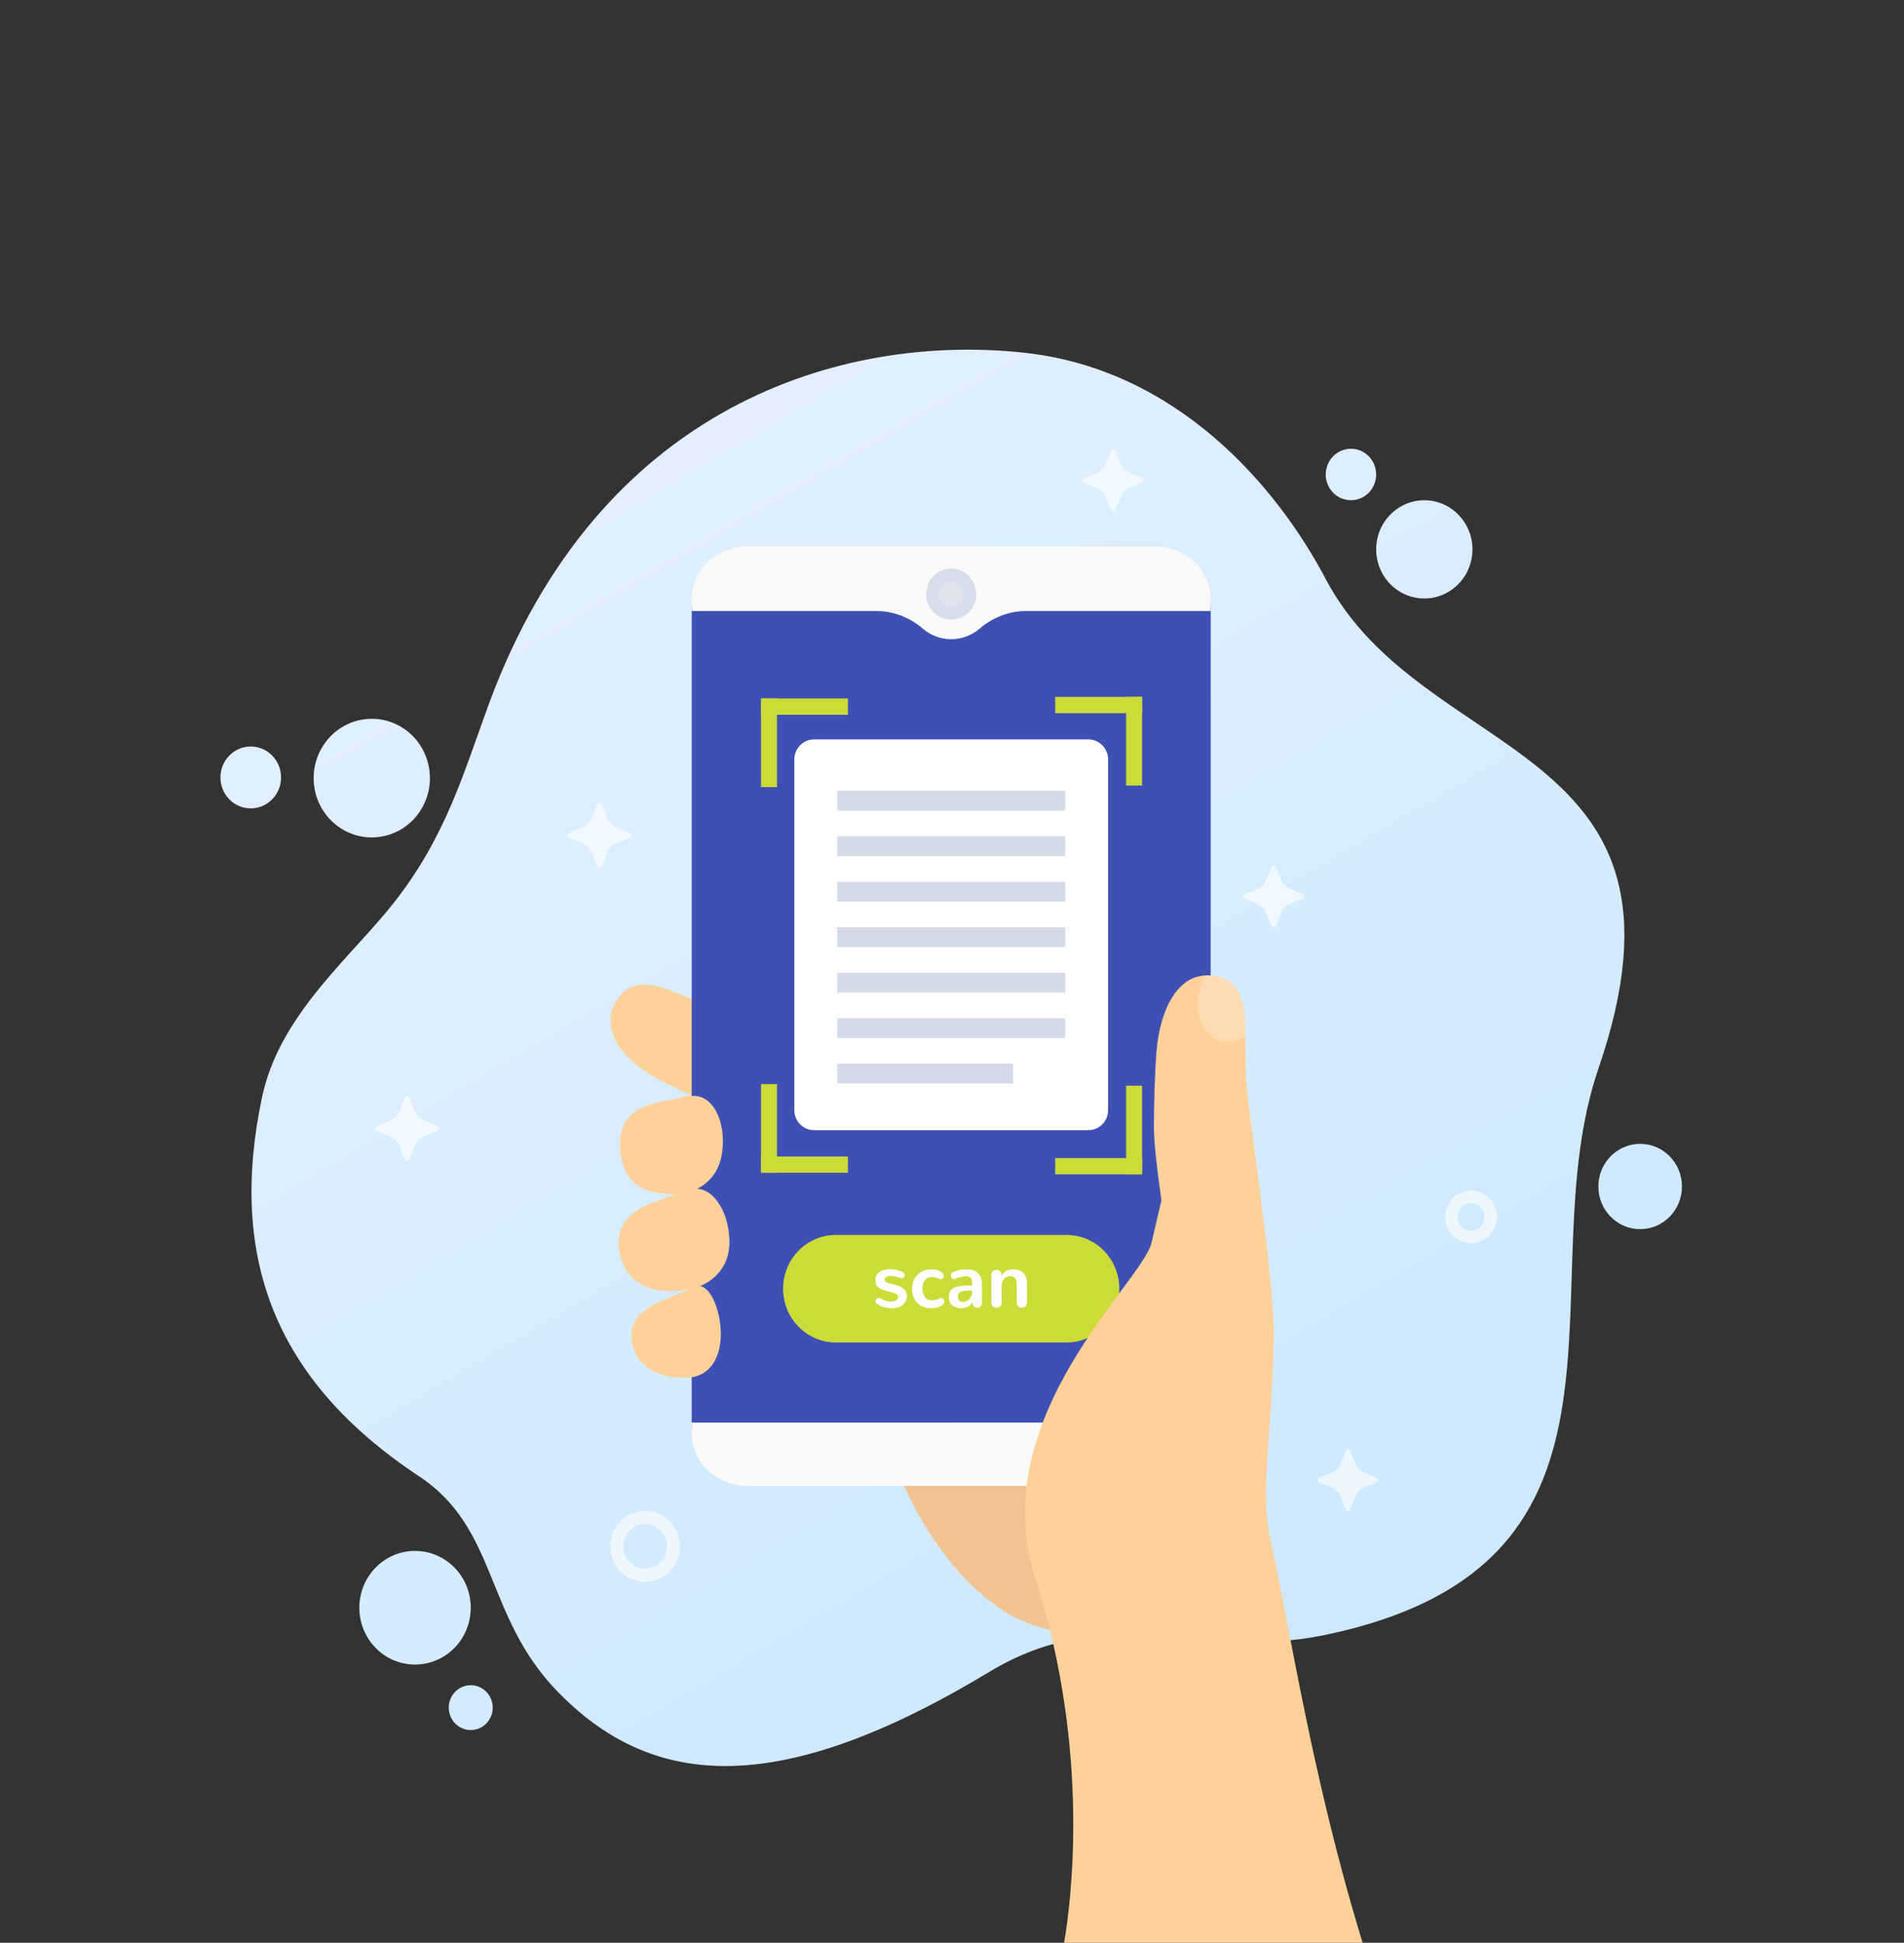 <svg width="302" height="308" viewBox="0 0 302 308" fill="none" xmlns="http://www.w3.org/2000/svg">
<rect x="0" y="0" width="302" height="308" fill="#333333" stroke="none"/>
<g clip-path="url(#clip0_3433_6520)">
<path d="M253.55 169.354C241.968 203.128 264.41 247.985 210.032 259.234C190.29 263.318 176.001 253.543 156.901 265.068C123.102 285.461 103.157 283.453 88.304 268.04C76.829 256.133 79.003 242.334 66.479 234.053C43.35 218.758 36.251 199.109 41.559 173.965C44.349 160.745 55.685 151.81 62.664 142.872C70.837 132.404 73.621 122.242 77.547 111.593C95.032 64.159 133.663 52.77 162.526 55.93C186.878 58.596 202.645 77.315 210.274 91.794C225.832 121.32 271.453 117.145 253.55 169.354ZM266.783 188.036C266.745 184.301 263.746 181.305 260.084 181.343C256.422 181.382 253.484 184.44 253.522 188.175C253.559 191.909 256.558 194.906 260.22 194.868C263.882 194.829 266.82 191.771 266.783 188.036ZM36.371 126.723C38.249 128.638 41.294 128.638 43.172 126.723C45.05 124.807 45.05 121.701 43.172 119.786C41.294 117.87 38.249 117.87 36.371 119.786C34.492 121.702 34.492 124.807 36.371 126.723ZM218.36 85.969C217.75 90.225 220.638 94.179 224.811 94.801C228.984 95.423 232.861 92.477 233.471 88.221C234.081 83.966 231.192 80.012 227.019 79.39C222.847 78.768 218.97 81.714 218.36 85.969ZM49.846 124.719C50.581 129.858 55.262 133.416 60.3 132.666C65.339 131.916 68.828 127.143 68.093 122.004C67.357 116.865 62.677 113.307 57.638 114.057C52.599 114.807 49.111 119.581 49.846 124.719ZM210.319 74.636C210 76.866 211.513 78.938 213.699 79.263C215.885 79.59 217.917 78.046 218.236 75.817C218.556 73.587 217.042 71.515 214.856 71.189C212.67 70.863 210.638 72.406 210.319 74.636ZM71.217 271.238C71.495 273.181 73.265 274.527 75.17 274.243C77.075 273.96 78.394 272.155 78.116 270.212C77.838 268.269 76.069 266.923 74.163 267.207C72.258 267.49 70.939 269.295 71.217 271.238ZM74.666 254.796C74.616 249.82 70.621 245.827 65.741 245.878C60.862 245.929 56.947 250.004 56.998 254.98C57.047 259.956 61.043 263.949 65.922 263.898C70.801 263.847 74.716 259.772 74.666 254.796Z" fill="url(#paint0_linear_3433_6520)"/>
<path d="M151.24 170.475C160.27 174.155 140.772 183.459 140.772 183.459C138.845 181.713 121.564 178.605 115.449 176.114C111.901 174.668 107.897 172.903 105.002 171.42C98.752 168.21 96.252 164.09 96.942 160.79C96.96 160.656 96.984 160.524 97.013 160.396C97.098 160.056 97.225 159.732 97.372 159.426C98.701 156.725 100.943 154.837 106.612 157.144C109.543 158.336 112.09 159.284 116.438 160.689C123.771 163.059 143.248 167.219 151.24 170.475Z" fill="#FFD199"/>
<path d="M144.183 171.205C153.256 167.638 145.169 187.983 145.169 187.983C142.592 188.041 127.851 197.749 121.706 200.165C118.142 201.566 114.029 203.049 110.917 203.971C104.195 205.953 100.055 203.666 98.723 200.127C97.392 196.589 97.998 192.853 103.09 190.849C106.035 189.69 108.407 189.028 112.531 187.042C119.487 183.692 136.153 174.361 144.183 171.205Z" fill="#FFD199"/>
<path d="M144.152 186.9C152.66 183.555 145.076 202.633 145.076 202.633C142.66 202.687 128.837 211.791 123.075 214.056C119.733 215.37 115.971 216.817 113.053 217.68C106.749 219.539 101.915 217.701 100.57 213.994C99.606 211.337 99.952 208.183 105.291 206.081C108.052 204.994 110.396 203.989 114.263 202.126C120.786 198.986 136.622 189.86 144.152 186.9Z" fill="#FFD199"/>
<path d="M120.565 170.38C117.561 171.338 114.916 172.167 112.988 172.711C108.594 173.951 107.699 174.081 104.602 174.711C98.619 175.93 97.811 179.741 98.533 183.459C99.252 187.177 101.613 189.896 108.57 189.112C111.172 188.815 114.48 188.269 117.632 187.669L120.565 170.38Z" fill="#FFD199"/>
<path d="M109.718 226.393V96.198C109.718 95.71 110.106 95.315 110.583 95.315H191.162C191.64 95.315 192.028 95.71 192.028 96.198V226.393C192.028 226.88 191.64 227.275 191.162 227.275H110.583C110.106 227.275 109.718 226.88 109.718 226.393Z" fill="#3E50B4"/>
<path d="M109.715 225.533V227.257C109.715 228.259 109.907 229.22 110.253 230.107C110.305 230.235 110.358 230.364 110.412 230.486C110.803 231.359 111.348 232.151 112.011 232.835C113.624 234.507 115.961 235.563 118.57 235.563H183.143C188.048 235.563 192.031 231.833 192.031 227.257V225.533H109.715Z" fill="#F9F9F9"/>
<path opacity="0.1" d="M150.883 96.877V86.629H118.57C115.961 86.629 113.625 87.685 112.012 89.357C111.348 90.041 110.804 90.84 110.412 91.706C110.359 91.828 110.306 91.956 110.253 92.085C109.908 92.972 109.722 93.933 109.722 94.935V96.877L150.883 96.877Z" fill="white"/>
<path opacity="0.1" d="M109.722 225.533V227.257C109.722 228.259 109.908 229.22 110.253 230.107C110.306 230.235 110.359 230.364 110.412 230.486C110.804 231.352 111.348 232.151 112.012 232.835C113.625 234.507 115.961 235.563 118.57 235.563H150.883V225.533H109.722Z" fill="white"/>
<path d="M192.031 94.935C192.031 90.358 188.048 86.628 183.143 86.628H118.57C115.961 86.628 113.624 87.684 112.011 89.357C111.348 90.04 110.803 90.832 110.412 91.706C110.358 91.828 110.305 91.956 110.253 92.085C109.907 92.971 109.715 93.933 109.715 94.935V96.877H139.037C141.731 96.877 144.307 97.902 146.37 99.668C147.588 100.711 149.159 101.339 150.874 101.339C152.589 101.339 154.159 100.711 155.377 99.668C157.441 97.902 160.016 96.877 162.711 96.877H192.031L192.031 94.935Z" fill="#F9F9F9"/>
<path d="M154.843 94.189C154.843 96.424 153.066 98.236 150.874 98.236C148.682 98.236 146.905 96.424 146.905 94.189C146.905 91.953 148.682 90.141 150.874 90.141C153.066 90.141 154.843 91.953 154.843 94.189Z" fill="#D8DDEA"/>
<path opacity="0.2" d="M152.852 94.188C152.852 95.302 151.967 96.206 150.874 96.206C149.782 96.206 148.896 95.302 148.896 94.188C148.896 93.074 149.782 92.171 150.874 92.171C151.967 92.171 152.852 93.074 152.852 94.188Z" fill="white"/>
<path d="M169.177 212.832H132.569C127.953 212.832 124.211 209.016 124.211 204.308C124.211 199.601 127.953 195.785 132.569 195.785H169.177C173.793 195.785 177.535 199.601 177.535 204.308C177.535 209.016 173.793 212.832 169.177 212.832Z" fill="#CDDB38"/>
<path d="M138.926 206.517C138.889 206.444 138.871 206.365 138.871 206.281C138.871 206.214 138.883 206.148 138.909 206.084C138.934 206.02 138.968 205.962 139.011 205.911C139.054 205.859 139.109 205.818 139.175 205.788C139.242 205.758 139.31 205.743 139.381 205.743C139.486 205.743 139.592 205.773 139.697 205.833C139.705 205.837 139.741 205.858 139.805 205.896C139.87 205.933 139.914 205.958 139.937 205.97C139.961 205.982 140.006 206.005 140.075 206.039C140.143 206.073 140.198 206.098 140.239 206.114C140.28 206.13 140.336 206.152 140.406 206.18C140.476 206.207 140.542 206.228 140.602 206.242C140.663 206.256 140.731 206.271 140.808 206.287C140.884 206.303 140.963 206.314 141.045 206.32C141.127 206.326 141.209 206.329 141.291 206.329C141.44 206.329 141.579 206.318 141.71 206.296C141.841 206.274 141.965 206.237 142.082 206.186C142.199 206.134 142.292 206.059 142.361 205.961C142.429 205.864 142.463 205.749 142.463 205.618C142.463 205.474 142.4 205.347 142.273 205.235C142.146 205.124 141.955 205.034 141.701 204.966L140.828 204.733C140.621 204.673 140.45 204.623 140.315 204.58C140.18 204.539 140.037 204.487 139.884 204.425C139.732 204.363 139.609 204.302 139.515 204.24C139.421 204.178 139.329 204.103 139.237 204.016C139.145 203.928 139.075 203.833 139.026 203.732C138.977 203.63 138.937 203.512 138.906 203.376C138.874 203.241 138.859 203.089 138.859 202.922C138.859 202.651 138.916 202.407 139.032 202.19C139.147 201.973 139.31 201.792 139.521 201.649C139.732 201.505 139.982 201.396 140.271 201.32C140.56 201.244 140.881 201.207 141.232 201.207C141.885 201.207 142.52 201.354 143.137 201.649C143.254 201.705 143.341 201.779 143.398 201.873C143.455 201.967 143.483 202.065 143.483 202.169C143.483 202.3 143.44 202.415 143.354 202.512C143.268 202.61 143.155 202.659 143.014 202.659C142.975 202.659 142.935 202.655 142.894 202.647C142.853 202.639 142.811 202.627 142.768 202.611C142.756 202.607 142.737 202.599 142.709 202.587C142.162 202.392 141.697 202.294 141.314 202.294C141.146 202.294 140.991 202.31 140.848 202.342C140.706 202.374 140.583 202.433 140.479 202.518C140.376 202.604 140.324 202.711 140.324 202.838C140.324 203.014 140.379 203.144 140.488 203.23C140.597 203.316 140.797 203.394 141.086 203.466L141.953 203.687C142.274 203.771 142.544 203.861 142.765 203.959C142.986 204.057 143.179 204.176 143.345 204.318C143.511 204.459 143.633 204.627 143.711 204.823C143.79 205.018 143.829 205.245 143.829 205.504C143.829 205.918 143.723 206.271 143.512 206.562C143.301 206.853 143.019 207.067 142.665 207.205C142.312 207.342 141.904 207.411 141.444 207.411C140.533 207.411 139.75 207.176 139.093 206.706C139.019 206.654 138.963 206.591 138.926 206.517Z" fill="white"/>
<path d="M146.706 205.644C146.967 205.989 147.339 206.161 147.819 206.161C148.245 206.161 148.63 206.06 148.974 205.856C149.075 205.797 149.175 205.767 149.273 205.767C149.319 205.767 149.365 205.774 149.41 205.788C149.455 205.802 149.496 205.822 149.533 205.848C149.57 205.874 149.604 205.904 149.633 205.94C149.662 205.976 149.688 206.015 149.709 206.057C149.731 206.098 149.747 206.143 149.759 206.191C149.771 206.239 149.777 206.289 149.777 206.341C149.777 206.548 149.691 206.725 149.519 206.873C149.343 207.024 149.088 207.149 148.754 207.249C148.42 207.348 148.05 207.398 147.643 207.398C146.788 207.398 146.076 207.117 145.507 206.553C144.939 205.989 144.654 205.241 144.654 204.308C144.654 203.734 144.782 203.214 145.038 202.745C145.294 202.277 145.654 201.907 146.117 201.636C146.58 201.365 147.1 201.23 147.679 201.23C148.05 201.23 148.388 201.279 148.692 201.376C148.997 201.474 149.241 201.595 149.425 201.738C149.519 201.81 149.588 201.889 149.633 201.977C149.678 202.065 149.7 202.156 149.7 202.252C149.7 202.399 149.651 202.528 149.551 202.637C149.451 202.747 149.329 202.802 149.185 202.802C149.169 202.802 149.153 202.802 149.138 202.802C149.122 202.802 149.107 202.8 149.091 202.796C149.075 202.792 149.059 202.788 149.041 202.784C149.024 202.78 149.007 202.775 148.991 202.769C148.976 202.763 148.959 202.756 148.942 202.748C148.924 202.74 148.907 202.732 148.892 202.724C148.54 202.545 148.2 202.455 147.872 202.455C147.634 202.455 147.418 202.497 147.224 202.581C147.031 202.664 146.867 202.785 146.732 202.942C146.597 203.099 146.494 203.294 146.421 203.525C146.349 203.756 146.313 204.015 146.313 204.302C146.313 204.852 146.444 205.3 146.706 205.644Z" fill="white"/>
<path d="M150.574 204.987C150.632 204.79 150.73 204.621 150.867 204.479C151.004 204.338 151.165 204.223 151.35 204.135C151.536 204.048 151.776 203.978 152.071 203.926C152.366 203.874 152.678 203.84 153.006 203.822C153.334 203.804 153.733 203.795 154.202 203.795V203.364C154.202 202.679 153.869 202.337 153.205 202.337C152.99 202.337 152.762 202.364 152.52 202.42C152.277 202.476 152.098 202.525 151.98 202.567C151.863 202.608 151.705 202.671 151.506 202.755C151.486 202.763 151.466 202.77 151.444 202.776C151.423 202.782 151.402 202.786 151.383 202.788C151.363 202.79 151.344 202.791 151.324 202.791C151.179 202.791 151.056 202.727 150.955 202.6C150.853 202.472 150.802 202.33 150.802 202.175C150.802 202.076 150.826 201.985 150.873 201.903C150.92 201.822 150.992 201.757 151.089 201.709C151.738 201.394 152.471 201.237 153.287 201.237C153.658 201.237 153.99 201.28 154.281 201.365C154.572 201.451 154.829 201.585 155.054 201.769C155.279 201.952 155.452 202.2 155.573 202.513C155.694 202.826 155.755 203.197 155.755 203.628V206.503C155.755 206.766 155.68 206.97 155.532 207.115C155.383 207.261 155.21 207.333 155.01 207.333C154.881 207.333 154.758 207.302 154.641 207.238C154.383 207.094 154.254 206.847 154.254 206.497V206.329C154.121 206.676 153.9 206.941 153.589 207.124C153.279 207.307 152.912 207.399 152.49 207.399C151.908 207.399 151.428 207.246 151.051 206.939C150.674 206.632 150.486 206.216 150.486 205.69C150.486 205.419 150.515 205.185 150.574 204.987ZM153.279 206.296C153.448 206.219 153.602 206.111 153.739 205.973C153.875 205.836 153.986 205.665 154.07 205.459C154.154 205.254 154.196 205.036 154.196 204.805V204.608C153.942 204.608 153.73 204.61 153.56 204.614C153.39 204.618 153.218 204.628 153.044 204.644C152.87 204.66 152.73 204.681 152.622 204.709C152.515 204.737 152.412 204.774 152.315 204.82C152.217 204.866 152.142 204.922 152.089 204.99C152.036 205.058 151.995 205.139 151.966 205.232C151.937 205.326 151.922 205.434 151.922 205.558C151.922 205.825 151.997 206.034 152.147 206.186C152.298 206.337 152.502 206.413 152.76 206.413C152.936 206.413 153.109 206.374 153.279 206.296Z" fill="white"/>
<path d="M157.442 207.077C157.306 206.909 157.237 206.668 157.237 206.353V202.175C157.237 201.896 157.31 201.685 157.454 201.542C157.599 201.398 157.802 201.327 158.064 201.327C158.318 201.327 158.514 201.398 158.653 201.542C158.791 201.685 158.861 201.894 158.861 202.169V202.313C159.212 201.592 159.874 201.231 160.847 201.231C161.437 201.231 161.925 201.429 162.31 201.826C162.694 202.222 162.887 202.789 162.887 203.526V206.353C162.887 206.668 162.815 206.909 162.67 207.077C162.526 207.244 162.319 207.328 162.049 207.328C161.795 207.328 161.6 207.244 161.463 207.077C161.326 206.909 161.258 206.668 161.258 206.353V203.538C161.258 203.148 161.159 202.848 160.962 202.639C160.764 202.429 160.514 202.325 160.209 202.325C159.841 202.325 159.526 202.472 159.262 202.767C158.999 203.062 158.867 203.443 158.867 203.909V206.353C158.867 206.668 158.794 206.909 158.65 207.077C158.505 207.244 158.298 207.328 158.029 207.328C157.775 207.328 157.579 207.244 157.442 207.077Z" fill="white"/>
<path d="M123.243 110.734H120.714V124.789H123.243V110.734Z" fill="#CDDB38"/>
<path d="M134.495 110.734H120.714V113.312H134.495V110.734Z" fill="#CDDB38"/>
<path d="M181.145 172.125H178.616V186.18H181.145V172.125Z" fill="#CDDB38"/>
<path d="M181.145 183.602H167.364V186.18H181.145V183.602Z" fill="#CDDB38"/>
<path d="M181.145 110.484H178.616V124.539H181.145V110.484Z" fill="#CDDB38"/>
<path d="M181.145 110.484H167.363V113.062H181.145V110.484Z" fill="#CDDB38"/>
<path d="M123.243 171.875H120.714V185.93H123.243V171.875Z" fill="#CDDB38"/>
<path d="M134.496 183.352H120.714V185.93H134.496V183.352Z" fill="#CDDB38"/>
<path d="M172.637 117.228H129.11C127.386 117.228 125.988 118.653 125.988 120.411V175.993C125.988 177.751 127.386 179.176 129.11 179.176H172.637C174.361 179.176 175.758 177.751 175.758 175.993V120.411C175.758 118.653 174.361 117.228 172.637 117.228Z" fill="white"/>
<path d="M168.961 125.388H132.784V128.51H168.961V125.388Z" fill="#D4DAE8"/>
<path d="M168.961 132.597H132.784V135.719H168.961V132.597Z" fill="#D4DAE8"/>
<path d="M168.961 139.806H132.784V142.928H168.961V139.806Z" fill="#D4DAE8"/>
<path d="M168.961 147.016H132.784V150.138H168.961V147.016Z" fill="#D4DAE8"/>
<path d="M168.961 154.226H132.784V157.348H168.961V154.226Z" fill="#D4DAE8"/>
<path d="M168.961 161.436H132.784V164.558H168.961V161.436Z" fill="#D4DAE8"/>
<path d="M160.687 168.645H132.784V171.767H160.687V168.645Z" fill="#D4DAE8"/>
<path d="M171.76 259.15C171.76 259.15 164.857 258.953 159.474 255.562C151.036 250.254 145.832 240.919 143.396 235.564H165.852L171.76 259.15Z" fill="#F2C391"/>
<path d="M168.779 308C169.768 302.334 173.153 277.983 164.233 250.295C156.008 224.753 181.166 203.354 182.653 197.004L186.091 182.259C186.091 182.259 202.4 196.604 202.035 212.493C201.69 227.258 199.89 236.675 201.445 243.776C204.723 258.744 208.162 282.018 216.127 308H168.779Z" fill="#FFD199"/>
<path d="M202.033 211.542C202.033 221.778 185.821 206.284 185.821 206.284C186.729 203.727 183.029 185.645 183.029 178.714C183.029 174.692 183.163 170.099 183.437 166.7C184.07 159.364 186.984 155.342 190.347 154.75C190.478 154.719 190.612 154.698 190.743 154.677C190.948 154.646 191.131 154.635 191.324 154.635C191.487 154.635 191.641 154.646 191.794 154.656C194.839 154.916 197.48 156.267 197.48 162.814C197.48 162.814 197.55 166.648 197.571 167.937C197.571 167.937 197.581 169.008 197.581 169.184C197.591 169.517 197.591 169.839 197.591 170.13V170.39C197.856 176.012 202.033 201.617 202.033 211.542Z" fill="#FFD199"/>
<path d="M197.489 164.227C195.899 165.433 193.881 165.547 192.261 164.3C189.919 162.492 189.266 158.543 190.804 155.498C190.958 155.186 191.131 154.895 191.324 154.635C191.487 154.635 191.64 154.646 191.794 154.656C194.838 154.916 197.479 156.267 197.479 162.814V163.178C197.479 163.458 197.489 163.812 197.489 164.227Z" fill="#FFDBB3"/>
<path d="M114.334 211.486C114.334 215.288 112.575 218.039 109.536 218.37C106.901 218.658 104.738 215.288 104.738 211.486C104.738 207.685 107.403 205.51 110.106 204.092C112.462 202.855 114.334 207.685 114.334 211.486Z" fill="#FFD199"/>
<path d="M115.7 196.927C115.7 201.296 112.66 203.59 109.712 204.367C105.963 205.354 104.674 201.296 104.674 196.927C104.674 192.559 107.338 188.462 110.383 188.462C113.428 188.462 115.7 192.559 115.7 196.927Z" fill="#FFD199"/>
<path d="M114.48 183.063C113.75 187.367 110.371 189.099 107.336 189.352C103.477 189.673 102.885 185.45 103.616 181.145C104.346 176.841 107.656 173.267 110.656 173.797C113.656 174.326 115.211 178.758 114.48 183.063Z" fill="#FFD199"/>
<g opacity="0.6">
<path d="M233.331 188.754C231.068 188.754 229.241 190.618 229.241 192.925C229.241 195.228 231.068 197.097 233.331 197.097C235.59 197.097 237.421 195.228 237.421 192.925C237.421 190.618 235.59 188.754 233.331 188.754ZM233.331 195.113C232.147 195.113 231.185 194.133 231.185 192.925C231.185 191.717 232.147 190.737 233.331 190.737C234.516 190.737 235.476 191.718 235.476 192.925C235.476 194.133 234.516 195.113 233.331 195.113Z" fill="white"/>
<path d="M102.322 239.532C99.267 239.532 96.8 242.048 96.8 245.163C96.8 248.272 99.267 250.795 102.322 250.795C105.371 250.795 107.843 248.272 107.843 245.163C107.843 242.048 105.371 239.532 102.322 239.532ZM102.322 248.707C100.404 248.707 98.847 247.119 98.847 245.163C98.847 243.207 100.404 241.62 102.322 241.62C104.241 241.62 105.796 243.207 105.796 245.163C105.796 247.119 104.241 248.707 102.322 248.707Z" fill="white"/>
<path d="M176.958 71.54L177.698 73.461C177.972 74.171 178.524 74.734 179.221 75.013L181.103 75.768C181.457 75.909 181.457 76.419 181.103 76.561L179.221 77.316C178.524 77.595 177.972 78.158 177.698 78.868L176.958 80.788C176.82 81.149 176.319 81.149 176.18 80.788L175.441 78.868C175.167 78.158 174.615 77.595 173.918 77.316L172.036 76.561C171.682 76.419 171.682 75.909 172.036 75.768L173.918 75.013C174.615 74.734 175.167 74.171 175.441 73.46L176.18 71.54C176.319 71.18 176.82 71.18 176.958 71.54Z" fill="white"/>
<path d="M64.973 174.029L65.752 176.05C66.04 176.798 66.621 177.39 67.355 177.684L69.336 178.479C69.708 178.628 69.708 179.165 69.336 179.314L67.355 180.108C66.621 180.402 66.04 180.994 65.752 181.742L64.973 183.764C64.827 184.143 64.3 184.143 64.154 183.764L63.376 181.742C63.087 180.994 62.507 180.402 61.773 180.108L59.791 179.314C59.419 179.165 59.419 178.628 59.791 178.479L61.773 177.684C62.507 177.39 63.087 176.798 63.376 176.05L64.154 174.029C64.3 173.649 64.827 173.649 64.973 174.029Z" fill="white"/>
<path d="M214.195 230.014L214.935 231.934C215.209 232.645 215.76 233.207 216.457 233.487L218.34 234.241C218.693 234.383 218.693 234.893 218.34 235.035L216.457 235.789C215.76 236.068 215.209 236.631 214.935 237.342L214.195 239.262C214.056 239.622 213.556 239.622 213.417 239.262L212.677 237.342C212.403 236.631 211.852 236.068 211.155 235.789L209.272 235.035C208.918 234.893 208.918 234.383 209.272 234.241L211.155 233.487C211.852 233.207 212.403 232.645 212.677 231.934L213.417 230.014C213.556 229.654 214.056 229.654 214.195 230.014Z" fill="white"/>
<path d="M202.421 137.479L203.161 139.399C203.435 140.11 203.986 140.672 204.683 140.952L206.566 141.706C206.919 141.848 206.919 142.358 206.566 142.5L204.683 143.254C203.986 143.533 203.435 144.096 203.161 144.807L202.421 146.727C202.282 147.087 201.782 147.087 201.643 146.727L200.903 144.807C200.629 144.096 200.078 143.533 199.381 143.254L197.498 142.5C197.145 142.358 197.145 141.848 197.498 141.706L199.381 140.952C200.078 140.672 200.629 140.11 200.903 139.399L201.643 137.479C201.782 137.118 202.282 137.118 202.421 137.479Z" fill="white"/>
<path d="M95.506 127.559L96.285 129.58C96.573 130.328 97.154 130.92 97.887 131.214L99.869 132.008C100.241 132.157 100.241 132.694 99.869 132.843L97.887 133.638C97.154 133.932 96.573 134.524 96.285 135.272L95.506 137.293C95.36 137.673 94.833 137.673 94.687 137.293L93.908 135.272C93.62 134.524 93.04 133.932 92.306 133.638L90.324 132.843C89.952 132.694 89.952 132.157 90.324 132.008L92.306 131.214C93.039 130.92 93.62 130.328 93.908 129.579L94.687 127.558C94.833 127.179 95.36 127.179 95.506 127.559Z" fill="white"/>
</g>
</g>
<defs>
<linearGradient id="paint0_linear_3433_6520" x1="200.726" y1="269.111" x2="89.495" y2="80.207" gradientUnits="userSpaceOnUse">
<stop stop-color="#CDE8FF"/>
<stop offset="1" stop-color="#E1EFFF"/>
</linearGradient>
<clipPath id="clip0_3433_6520">
<path d="M0 0H282C293.046 0 302 8.954 302 20V288C302 299.046 293.046 308 282 308H0V0Z" fill="white"/>
</clipPath>
</defs>
</svg>
